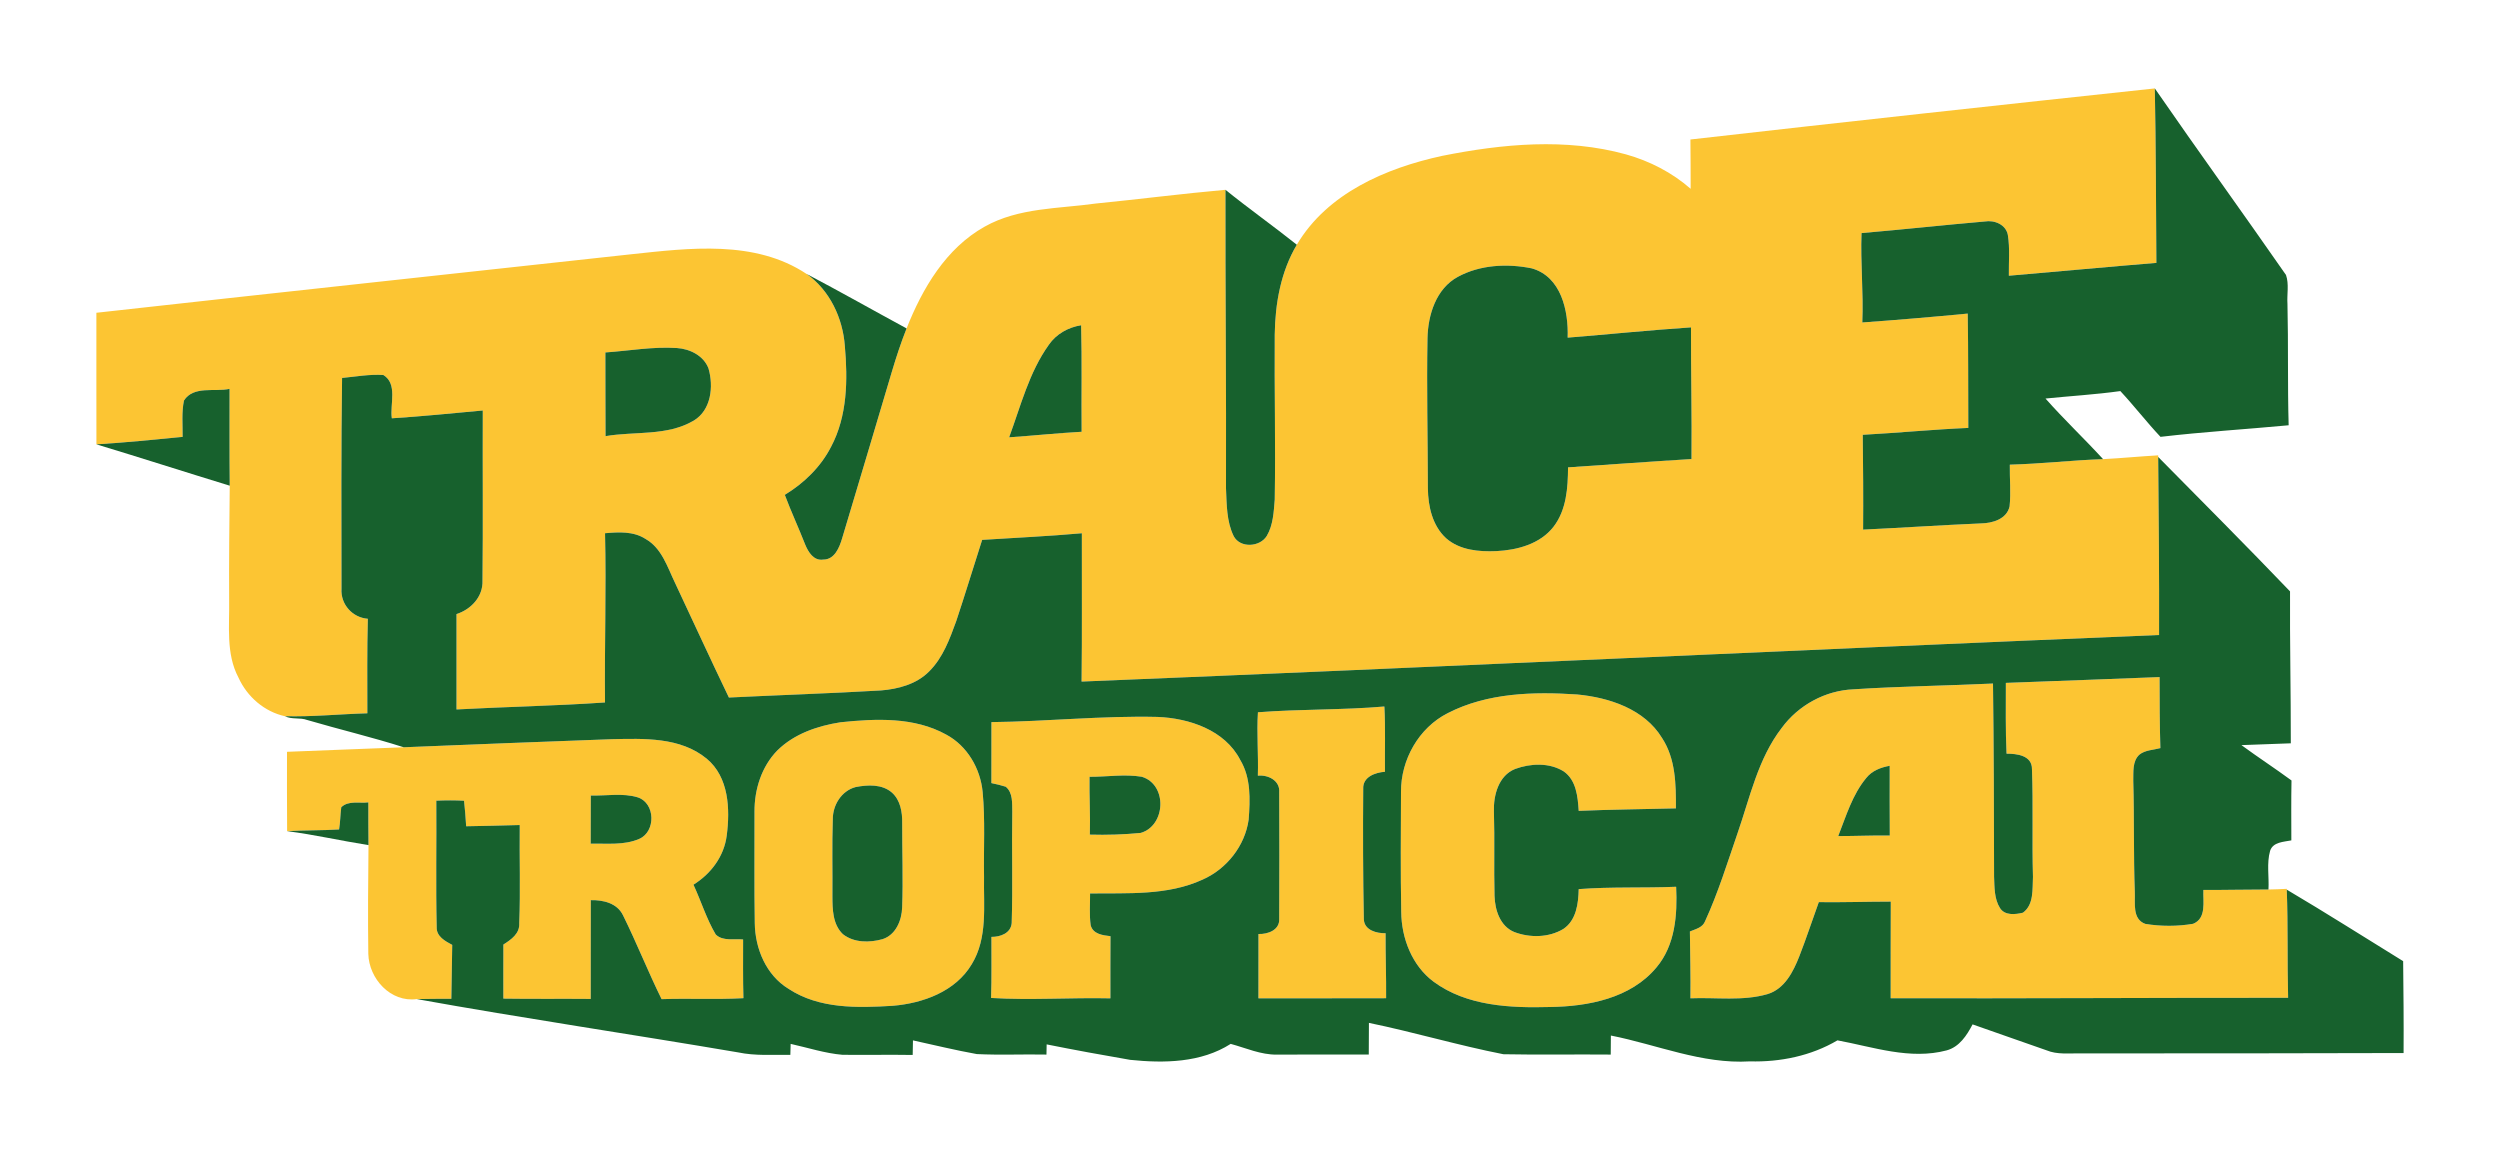<?xml version="1.0" encoding="UTF-8" ?>
<!DOCTYPE svg PUBLIC "-//W3C//DTD SVG 1.1//EN" "http://www.w3.org/Graphics/SVG/1.1/DTD/svg11.dtd">
<svg width="650pt" height="300pt" viewBox="0 0 650 300" version="1.1" xmlns="http://www.w3.org/2000/svg">
<g id="#fcc533ff">
<path fill="#fcc533" opacity="1.00" d=" M 439.51 36.27 C 479.73 31.69 519.99 27.30 560.25 22.99 C 560.55 38.11 560.56 53.23 560.66 68.35 C 547.86 69.39 535.09 70.61 522.30 71.69 C 522.25 68.16 522.60 64.59 522.04 61.09 C 521.53 58.36 518.54 57.17 516.04 57.59 C 505.36 58.51 494.69 59.69 484.00 60.60 C 483.70 68.35 484.54 76.09 484.20 83.84 C 493.34 83.18 502.48 82.41 511.61 81.53 C 511.78 91.44 511.70 101.35 511.76 111.26 C 502.60 111.66 493.47 112.55 484.32 113.05 C 484.41 121.26 484.48 129.48 484.41 137.70 C 494.60 137.21 504.79 136.53 514.99 136.09 C 517.99 136.05 521.73 135.01 522.49 131.67 C 522.87 128.06 522.49 124.43 522.55 120.81 C 530.64 120.60 538.70 119.65 546.80 119.38 C 551.58 119.13 556.34 118.66 561.13 118.39 L 561.13 118.81 C 561.27 134.24 561.41 149.67 561.36 165.10 C 467.97 168.98 374.59 173.41 281.21 177.21 C 281.37 164.36 281.24 151.50 281.28 138.65 C 272.66 139.42 264.00 139.81 255.36 140.37 C 253.10 147.40 250.96 154.47 248.63 161.47 C 246.93 166.13 245.17 171.02 241.57 174.58 C 238.30 177.90 233.54 179.15 229.03 179.52 C 215.86 180.29 202.68 180.71 189.51 181.36 C 184.75 171.47 180.18 161.49 175.51 151.56 C 173.52 147.44 172.07 142.52 167.83 140.12 C 164.70 138.09 160.85 138.33 157.31 138.64 C 157.65 153.30 157.16 167.97 157.30 182.64 C 144.45 183.53 131.56 183.76 118.69 184.46 C 118.69 176.19 118.70 167.92 118.69 159.66 C 122.47 158.44 125.60 155.15 125.45 150.98 C 125.61 136.23 125.46 121.48 125.52 106.73 C 117.64 107.46 109.77 108.25 101.87 108.76 C 101.34 105.14 103.46 99.81 99.67 97.50 C 96.08 97.27 92.51 97.92 88.94 98.27 C 88.68 116.53 88.77 134.80 88.79 153.06 C 88.52 157.11 91.62 160.58 95.64 160.88 C 95.41 169.07 95.52 177.27 95.51 185.46 C 88.37 185.66 81.24 186.40 74.09 186.22 C 68.72 185.04 64.25 181.14 62.00 176.17 C 58.70 169.94 59.70 162.72 59.58 155.96 C 59.52 146.07 59.63 136.17 59.73 126.28 C 59.63 117.89 59.70 109.50 59.68 101.11 C 55.79 101.96 50.33 100.23 47.83 104.14 C 47.19 107.24 47.52 110.44 47.48 113.59 C 40.02 114.33 32.56 115.07 25.07 115.53 C 25.04 104.12 25.07 92.72 25.06 81.32 C 71.39 76.16 117.75 71.19 164.10 66.11 C 179.25 64.49 196.29 62.31 209.72 71.23 C 215.75 75.49 219.13 82.70 219.66 89.96 C 220.44 98.74 220.33 108.13 216.11 116.11 C 213.43 121.37 209.07 125.62 204.05 128.66 C 205.68 133.02 207.65 137.23 209.34 141.56 C 210.13 143.50 211.56 145.87 214.02 145.49 C 216.99 145.54 218.26 142.31 218.96 139.94 C 223.25 125.53 227.61 111.14 231.86 96.72 C 233.00 92.89 234.24 89.10 235.71 85.39 C 239.83 74.98 245.95 64.55 256.01 58.93 C 264.83 53.96 275.24 54.28 284.98 52.91 C 296.20 51.80 307.39 50.35 318.62 49.35 C 318.57 75.22 318.85 101.10 318.76 126.98 C 318.95 131.14 318.89 135.56 320.76 139.39 C 322.45 142.59 327.61 142.25 329.38 139.31 C 331.03 136.49 331.17 133.08 331.43 129.90 C 331.67 115.60 331.32 101.29 331.43 86.99 C 331.54 78.92 333.00 70.65 337.17 63.63 C 345.08 50.25 360.36 43.69 374.94 40.53 C 390.61 37.40 407.16 35.82 422.76 40.14 C 428.92 41.87 434.75 44.86 439.57 49.09 C 439.54 44.81 439.58 40.54 439.51 36.27 M 379.04 71.98 C 373.38 75.04 371.28 81.87 371.15 87.92 C 370.91 100.96 371.23 113.99 371.25 127.03 C 371.31 131.67 372.44 136.73 376.02 139.97 C 379.55 143.05 384.53 143.49 389.03 143.29 C 394.47 143.03 400.41 141.46 403.91 136.96 C 407.29 132.58 407.66 126.83 407.69 121.51 C 418.39 120.80 429.09 120.00 439.79 119.35 C 439.90 107.94 439.63 96.53 439.66 85.12 C 428.96 85.84 418.28 86.92 407.59 87.79 C 407.83 80.83 405.92 71.93 398.24 69.77 C 391.89 68.48 384.82 68.83 379.04 71.98 M 272.71 89.63 C 267.56 96.82 265.40 105.52 262.38 113.70 C 268.66 113.27 274.93 112.61 281.22 112.26 C 281.13 103.03 281.34 93.80 281.09 84.57 C 277.76 85.10 274.65 86.82 272.71 89.63 M 157.40 91.64 C 157.44 98.89 157.38 106.15 157.44 113.40 C 165.05 112.09 173.43 113.44 180.35 109.37 C 184.93 106.63 185.56 100.49 184.21 95.80 C 182.97 92.48 179.37 90.71 176.01 90.49 C 169.78 90.08 163.60 91.21 157.40 91.64 Z" />
<path fill="#fcc533" opacity="1.00" d=" M 521.52 177.55 C 534.85 177.08 548.17 176.54 561.49 176.04 C 561.50 182.20 561.51 188.35 561.70 194.51 C 559.87 195.01 557.76 194.99 556.23 196.22 C 554.37 197.96 554.72 200.73 554.65 203.03 C 554.93 212.66 554.70 222.31 555.05 231.94 C 555.18 234.79 554.35 238.96 557.77 240.21 C 561.83 240.88 566.13 240.88 570.20 240.19 C 573.75 238.76 572.74 234.41 572.88 231.39 C 578.52 231.41 584.16 231.27 589.80 231.27 C 591.37 231.25 592.96 231.18 594.56 231.10 L 594.56 231.31 C 594.91 240.68 594.67 250.06 594.91 259.43 C 560.46 259.40 526.02 259.63 491.57 259.55 C 491.58 251.17 491.56 242.80 491.60 234.42 C 485.36 234.43 479.12 234.64 472.89 234.56 C 471.18 239.25 469.64 244.00 467.82 248.65 C 466.25 252.63 464.04 257.07 459.63 258.45 C 453.11 260.36 446.21 259.28 439.51 259.56 C 439.58 253.77 439.44 247.97 439.37 242.18 C 440.85 241.56 442.72 241.17 443.34 239.47 C 446.71 232.11 449.11 224.34 451.74 216.70 C 454.99 207.34 457.08 197.25 463.25 189.25 C 467.57 183.35 474.58 179.52 481.91 179.22 C 493.99 178.43 506.09 178.29 518.18 177.72 C 518.39 194.47 518.45 211.21 518.46 227.95 C 518.58 230.69 518.48 233.69 520.01 236.11 C 521.28 238.09 523.98 237.78 525.96 237.30 C 528.85 235.21 528.40 231.14 528.57 227.99 C 528.30 218.67 528.66 209.33 528.31 200.01 C 528.37 196.41 524.41 195.95 521.70 195.96 C 521.41 189.83 521.53 183.69 521.52 177.55 M 485.24 202.26 C 481.61 206.62 479.99 212.19 477.94 217.38 C 482.41 217.38 486.87 217.18 491.34 217.23 C 491.29 211.19 491.31 205.15 491.32 199.11 C 489.02 199.52 486.74 200.38 485.24 202.26 Z" />
<path fill="#fcc533" opacity="1.00" d=" M 376.38 185.43 C 386.69 180.12 398.71 179.80 410.04 180.56 C 418.39 181.35 427.57 184.34 432.15 191.90 C 435.68 197.30 435.76 203.96 435.74 210.18 C 427.31 210.41 418.88 210.46 410.46 210.83 C 410.22 207.17 409.85 202.84 406.54 200.55 C 402.81 198.24 397.95 198.46 393.94 199.93 C 389.63 201.64 388.28 206.76 388.42 210.98 C 388.64 218.30 388.39 225.62 388.58 232.94 C 388.69 236.60 390.02 240.81 393.70 242.32 C 397.76 243.87 402.70 243.81 406.48 241.52 C 409.85 239.26 410.38 234.89 410.46 231.17 C 418.88 230.53 427.36 230.91 435.80 230.56 C 436.14 237.83 435.58 245.76 430.66 251.56 C 424.00 259.56 412.93 261.69 403.02 261.82 C 392.68 262.10 381.36 261.62 372.71 255.23 C 367.12 251.06 364.38 243.94 364.32 237.11 C 364.12 226.71 364.22 216.30 364.26 205.90 C 364.21 197.53 368.86 189.26 376.38 185.43 Z" />
<path fill="#fcc533" opacity="1.00" d=" M 327.06 185.19 C 338.00 184.34 349.00 184.63 359.94 183.69 C 360.24 189.34 360.03 195.00 360.09 200.66 C 357.55 200.85 354.27 202.00 354.44 205.11 C 354.35 216.42 354.38 227.73 354.60 239.04 C 354.73 241.86 357.91 242.69 360.25 242.64 C 360.22 248.27 360.44 253.91 360.39 259.54 C 349.32 259.59 338.25 259.54 327.19 259.57 C 327.20 253.99 327.18 248.41 327.20 242.84 C 329.62 242.94 332.75 241.81 332.59 238.91 C 332.64 227.93 332.64 216.94 332.59 205.96 C 332.83 202.94 329.67 201.39 327.04 201.68 C 327.21 196.18 326.72 190.68 327.06 185.19 Z" />
<path fill="#fcc533" opacity="1.00" d=" M 218.53 187.79 C 227.71 186.83 237.70 186.37 246.03 191.00 C 251.50 193.93 254.91 199.83 255.49 205.91 C 256.18 213.24 255.72 220.62 255.85 227.97 C 255.71 235.58 256.83 243.84 252.68 250.66 C 248.46 257.80 239.97 260.86 232.09 261.51 C 222.95 262.07 212.99 262.35 205.03 257.10 C 199.20 253.56 196.33 246.66 196.24 240.04 C 196.08 230.38 196.20 220.71 196.17 211.05 C 196.13 205.28 198.00 199.33 202.08 195.14 C 206.47 190.79 212.55 188.73 218.53 187.79 M 222.46 204.64 C 218.77 205.62 216.50 209.34 216.53 213.04 C 216.30 219.68 216.49 226.33 216.43 232.98 C 216.44 236.40 216.49 240.34 219.15 242.88 C 222.02 245.15 226.08 245.13 229.46 244.18 C 232.91 243.09 234.46 239.28 234.56 235.93 C 234.83 228.61 234.55 221.29 234.57 213.98 C 234.62 211.17 234.10 208.04 231.91 206.08 C 229.33 203.83 225.59 204.03 222.46 204.64 Z" />
<path fill="#fcc533" opacity="1.00" d=" M 257.77 187.75 C 272.17 187.59 286.54 186.06 300.95 186.40 C 309.18 186.73 318.47 189.80 322.47 197.59 C 325.27 202.26 325.05 207.89 324.65 213.12 C 323.69 219.94 318.92 225.96 312.64 228.72 C 303.52 232.90 293.20 232.17 283.42 232.30 C 283.44 235.05 283.20 237.82 283.58 240.56 C 284.17 242.88 286.74 243.18 288.73 243.41 C 288.69 248.80 288.71 254.18 288.71 259.57 C 278.37 259.34 268.01 260.10 257.68 259.47 C 257.86 254.18 257.74 248.88 257.77 243.59 C 260.07 243.62 262.83 242.65 263.04 239.98 C 263.34 230.33 263.03 220.66 263.19 211.00 C 263.14 208.82 263.37 206.08 261.49 204.55 C 260.26 204.17 259.02 203.86 257.76 203.61 C 257.78 198.32 257.78 193.04 257.77 187.75 M 283.28 201.97 C 283.20 206.98 283.51 211.99 283.36 217.00 C 287.76 217.13 292.20 216.98 296.58 216.56 C 303.13 214.66 303.57 203.99 296.87 201.96 C 292.41 201.22 287.80 201.99 283.28 201.97 Z" />
<path fill="#fcc533" opacity="1.00" d=" M 104.97 194.29 C 122.98 193.53 141.00 192.87 159.01 192.19 C 167.40 192.02 176.87 191.59 183.75 197.26 C 189.52 202.06 189.85 210.36 188.95 217.24 C 188.27 222.64 184.84 227.21 180.30 230.02 C 182.29 234.30 183.68 238.89 186.09 242.96 C 187.96 244.80 190.86 244.00 193.21 244.26 C 193.21 249.35 193.15 254.44 193.29 259.53 C 186.20 259.92 179.10 259.53 172.01 259.78 C 168.47 252.59 165.52 245.12 161.97 237.95 C 160.42 234.79 156.83 233.98 153.61 234.04 C 153.57 242.60 153.62 251.16 153.59 259.72 C 146.02 259.65 138.44 259.76 130.87 259.64 C 130.88 254.95 130.85 250.26 130.88 245.58 C 132.91 244.28 135.19 242.73 135.00 239.99 C 135.34 231.50 135.03 223.00 135.13 214.51 C 130.49 214.63 125.84 214.76 121.20 214.83 C 121.09 212.61 120.87 210.40 120.65 208.19 C 118.25 208.06 115.84 208.07 113.44 208.18 C 113.52 219.14 113.29 230.10 113.54 241.05 C 113.44 243.47 115.75 244.70 117.58 245.67 C 117.49 250.34 117.44 255.01 117.35 259.69 C 114.35 259.67 111.35 259.71 108.35 259.76 C 101.55 260.69 95.92 254.46 95.76 247.98 C 95.63 238.57 95.71 229.15 95.81 219.73 C 95.77 216.03 95.76 212.32 95.77 208.62 C 93.45 208.92 90.57 208.07 88.73 209.89 C 88.48 211.80 88.48 213.75 88.16 215.66 C 83.66 215.94 79.15 215.84 74.65 216.10 C 74.58 209.22 74.63 202.34 74.62 195.47 C 84.74 195.11 94.85 194.64 104.97 194.29 M 153.61 206.83 C 153.59 211.00 153.60 215.18 153.58 219.36 C 157.78 219.26 162.21 219.83 166.18 218.12 C 170.55 216.25 170.42 208.83 165.83 207.32 C 161.88 206.11 157.67 206.96 153.61 206.83 Z" />
</g>
<g id="#17612dff">
<path fill="#17612d" opacity="1.00" d=" M 560.25 22.99 C 571.48 39.25 583.08 55.27 594.36 71.50 C 595.19 73.87 594.57 76.54 594.74 79.03 C 594.99 89.54 594.75 100.06 595.05 110.57 C 583.95 111.61 572.81 112.28 561.73 113.58 C 558.11 109.74 554.89 105.54 551.29 101.68 C 544.83 102.58 538.31 102.96 531.83 103.62 C 536.62 109.05 541.91 114.03 546.80 119.38 C 538.70 119.65 530.64 120.60 522.55 120.81 C 522.49 124.43 522.87 128.06 522.49 131.67 C 521.73 135.01 517.99 136.05 514.99 136.09 C 504.79 136.53 494.60 137.21 484.41 137.70 C 484.48 129.48 484.41 121.26 484.32 113.05 C 493.47 112.55 502.60 111.66 511.76 111.26 C 511.70 101.35 511.78 91.44 511.61 81.53 C 502.48 82.41 493.34 83.18 484.20 83.84 C 484.54 76.09 483.70 68.35 484.00 60.60 C 494.69 59.69 505.36 58.51 516.04 57.59 C 518.54 57.17 521.53 58.36 522.04 61.09 C 522.60 64.59 522.25 68.16 522.30 71.69 C 535.09 70.61 547.86 69.39 560.66 68.35 C 560.56 53.23 560.55 38.11 560.25 22.99 Z" />
<path fill="#17612d" opacity="1.00" d=" M 318.62 49.35 C 324.69 54.25 331.07 58.77 337.17 63.63 C 333.00 70.65 331.54 78.92 331.43 86.99 C 331.32 101.29 331.67 115.60 331.43 129.90 C 331.17 133.08 331.03 136.49 329.38 139.31 C 327.61 142.25 322.45 142.59 320.76 139.39 C 318.89 135.56 318.95 131.14 318.76 126.98 C 318.85 101.10 318.57 75.22 318.62 49.35 Z" />
<path fill="#17612d" opacity="1.00" d=" M 379.04 71.98 C 384.82 68.83 391.89 68.48 398.24 69.77 C 405.92 71.93 407.83 80.83 407.59 87.79 C 418.28 86.92 428.96 85.84 439.66 85.12 C 439.63 96.53 439.90 107.94 439.79 119.35 C 429.09 120.00 418.39 120.80 407.69 121.51 C 407.66 126.83 407.29 132.58 403.91 136.96 C 400.41 141.46 394.47 143.03 389.03 143.29 C 384.53 143.49 379.55 143.05 376.02 139.97 C 372.44 136.73 371.31 131.67 371.25 127.03 C 371.23 113.99 370.91 100.96 371.15 87.92 C 371.28 81.87 373.38 75.04 379.04 71.98 Z" />
<path fill="#17612d" opacity="1.00" d=" M 209.72 71.23 C 218.45 75.82 227.04 80.69 235.71 85.39 C 234.24 89.10 233.00 92.89 231.86 96.72 C 227.61 111.14 223.25 125.53 218.96 139.94 C 218.26 142.31 216.99 145.54 214.02 145.49 C 211.56 145.87 210.13 143.50 209.34 141.56 C 207.65 137.23 205.68 133.02 204.05 128.66 C 209.07 125.62 213.43 121.37 216.11 116.11 C 220.33 108.13 220.44 98.74 219.66 89.96 C 219.13 82.70 215.75 75.49 209.72 71.23 Z" />
<path fill="#17612d" opacity="1.00" d=" M 272.71 89.63 C 274.65 86.82 277.76 85.10 281.09 84.57 C 281.34 93.80 281.13 103.03 281.22 112.26 C 274.93 112.61 268.66 113.27 262.38 113.70 C 265.40 105.52 267.56 96.82 272.71 89.63 Z" />
<path fill="#17612d" opacity="1.00" d=" M 157.40 91.64 C 163.60 91.21 169.78 90.08 176.01 90.49 C 179.37 90.71 182.97 92.48 184.21 95.80 C 185.56 100.49 184.93 106.63 180.35 109.37 C 173.43 113.44 165.05 112.09 157.44 113.40 C 157.38 106.15 157.44 98.89 157.40 91.64 Z" />
<path fill="#17612d" opacity="1.00" d=" M 88.94 98.27 C 92.51 97.92 96.08 97.27 99.67 97.50 C 103.46 99.81 101.34 105.14 101.87 108.76 C 109.77 108.25 117.64 107.46 125.52 106.73 C 125.46 121.48 125.61 136.23 125.45 150.98 C 125.60 155.15 122.47 158.44 118.69 159.66 C 118.70 167.92 118.69 176.19 118.69 184.46 C 131.56 183.76 144.45 183.53 157.30 182.64 C 157.16 167.97 157.65 153.30 157.31 138.64 C 160.85 138.33 164.70 138.09 167.83 140.12 C 172.07 142.52 173.52 147.44 175.51 151.56 C 180.18 161.49 184.75 171.47 189.51 181.36 C 202.68 180.71 215.86 180.29 229.03 179.52 C 233.54 179.15 238.30 177.90 241.57 174.58 C 245.17 171.02 246.93 166.13 248.63 161.47 C 250.96 154.47 253.10 147.40 255.36 140.37 C 264.00 139.81 272.66 139.42 281.28 138.65 C 281.24 151.50 281.37 164.36 281.21 177.21 C 374.59 173.41 467.97 168.98 561.36 165.10 C 561.41 149.67 561.27 134.24 561.13 118.81 C 572.59 130.43 584.13 141.98 595.41 153.76 C 595.34 166.92 595.63 180.09 595.61 193.26 C 591.33 193.40 587.04 193.55 582.77 193.73 C 587.05 196.87 591.50 199.77 595.79 202.92 C 595.69 208.11 595.74 213.30 595.75 218.50 C 593.77 218.90 590.98 218.90 590.23 221.21 C 589.30 224.45 589.99 227.93 589.80 231.27 C 584.16 231.27 578.52 231.41 572.88 231.39 C 572.74 234.41 573.75 238.76 570.20 240.19 C 566.13 240.88 561.83 240.88 557.77 240.21 C 554.35 238.96 555.18 234.79 555.05 231.94 C 554.70 222.31 554.93 212.66 554.65 203.03 C 554.72 200.73 554.37 197.96 556.23 196.22 C 557.76 194.99 559.87 195.01 561.70 194.51 C 561.51 188.35 561.50 182.20 561.49 176.04 C 548.17 176.54 534.85 177.08 521.52 177.55 C 521.53 183.69 521.41 189.83 521.70 195.96 C 524.41 195.95 528.37 196.41 528.31 200.01 C 528.66 209.33 528.30 218.67 528.57 227.99 C 528.40 231.14 528.85 235.21 525.96 237.30 C 523.98 237.78 521.28 238.09 520.01 236.11 C 518.48 233.69 518.58 230.69 518.46 227.95 C 518.45 211.21 518.39 194.47 518.18 177.72 C 506.09 178.29 493.99 178.43 481.91 179.22 C 474.58 179.52 467.57 183.35 463.25 189.25 C 457.08 197.25 454.99 207.34 451.74 216.70 C 449.11 224.34 446.71 232.11 443.34 239.47 C 442.72 241.17 440.85 241.56 439.37 242.18 C 439.44 247.97 439.58 253.77 439.51 259.56 C 446.21 259.28 453.11 260.36 459.63 258.45 C 464.04 257.07 466.25 252.63 467.82 248.65 C 469.64 244.00 471.18 239.25 472.89 234.56 C 479.12 234.64 485.36 234.43 491.60 234.42 C 491.56 242.80 491.58 251.17 491.57 259.55 C 526.02 259.63 560.46 259.40 594.91 259.43 C 594.67 250.06 594.91 240.68 594.56 231.31 C 604.75 237.33 614.74 243.69 624.82 249.90 C 624.90 257.86 624.99 265.83 624.93 273.79 C 596.97 273.89 569.00 273.88 541.04 273.88 C 538.04 273.82 534.91 274.26 532.07 273.07 C 525.68 270.79 519.25 268.63 512.87 266.34 C 511.37 269.20 509.45 272.19 506.13 273.10 C 496.62 275.62 487.07 272.22 477.74 270.49 C 470.88 274.53 462.88 276.17 454.95 275.96 C 442.51 276.71 430.84 271.61 418.83 269.24 C 418.81 270.88 418.80 272.53 418.79 274.19 C 409.49 274.10 400.18 274.29 390.88 274.10 C 379.14 271.80 367.64 268.36 355.92 265.95 C 355.91 268.69 355.91 271.43 355.88 274.18 C 347.92 274.18 339.95 274.15 331.98 274.20 C 327.81 274.26 323.94 272.48 319.98 271.41 C 312.26 276.34 302.65 276.47 293.84 275.56 C 286.59 274.31 279.35 272.99 272.13 271.54 C 272.12 272.20 272.09 273.52 272.08 274.19 C 266.04 274.07 260.00 274.36 253.97 274.06 C 248.40 273.06 242.90 271.71 237.37 270.50 C 237.34 271.76 237.32 273.03 237.30 274.29 C 231.22 274.19 225.14 274.32 219.06 274.25 C 214.47 273.86 210.05 272.40 205.57 271.41 C 205.55 272.12 205.51 273.55 205.49 274.26 C 200.95 274.21 196.37 274.56 191.90 273.62 C 164.07 268.88 136.12 264.77 108.35 259.76 C 111.35 259.71 114.35 259.67 117.35 259.69 C 117.44 255.01 117.49 250.34 117.58 245.67 C 115.75 244.70 113.44 243.47 113.54 241.05 C 113.29 230.10 113.52 219.14 113.44 208.18 C 115.84 208.07 118.25 208.06 120.65 208.19 C 120.87 210.40 121.09 212.61 121.20 214.83 C 125.84 214.76 130.49 214.63 135.13 214.51 C 135.03 223.00 135.34 231.50 135.00 239.99 C 135.19 242.73 132.91 244.28 130.88 245.58 C 130.85 250.26 130.88 254.95 130.87 259.64 C 138.44 259.76 146.02 259.65 153.59 259.72 C 153.62 251.16 153.57 242.60 153.61 234.04 C 156.83 233.98 160.42 234.79 161.97 237.95 C 165.52 245.12 168.47 252.59 172.01 259.78 C 179.10 259.53 186.20 259.92 193.29 259.53 C 193.15 254.44 193.21 249.35 193.21 244.26 C 190.86 244.00 187.96 244.80 186.09 242.96 C 183.68 238.89 182.29 234.30 180.30 230.02 C 184.84 227.21 188.27 222.64 188.95 217.24 C 189.85 210.36 189.52 202.06 183.75 197.26 C 176.87 191.59 167.40 192.02 159.01 192.19 C 141.00 192.87 122.98 193.53 104.97 194.29 C 96.69 191.65 88.22 189.65 79.87 187.20 C 78.01 186.50 75.87 187.12 74.09 186.22 C 81.24 186.40 88.37 185.66 95.51 185.46 C 95.52 177.27 95.41 169.07 95.64 160.88 C 91.62 160.58 88.52 157.11 88.79 153.06 C 88.77 134.80 88.68 116.53 88.94 98.27 M 376.38 185.43 C 368.86 189.26 364.21 197.53 364.26 205.90 C 364.22 216.30 364.12 226.71 364.32 237.11 C 364.38 243.94 367.12 251.06 372.71 255.23 C 381.36 261.62 392.68 262.10 403.02 261.82 C 412.93 261.69 424.00 259.56 430.66 251.56 C 435.58 245.76 436.14 237.83 435.80 230.56 C 427.36 230.91 418.88 230.53 410.46 231.17 C 410.38 234.89 409.85 239.26 406.48 241.52 C 402.70 243.81 397.76 243.87 393.70 242.32 C 390.02 240.81 388.69 236.60 388.58 232.94 C 388.39 225.62 388.64 218.30 388.42 210.98 C 388.28 206.76 389.63 201.64 393.94 199.93 C 397.95 198.46 402.81 198.24 406.54 200.55 C 409.85 202.84 410.22 207.17 410.46 210.83 C 418.88 210.46 427.31 210.41 435.74 210.18 C 435.76 203.96 435.68 197.30 432.15 191.90 C 427.57 184.34 418.39 181.35 410.04 180.56 C 398.71 179.80 386.69 180.12 376.38 185.43 M 327.06 185.19 C 326.72 190.68 327.21 196.18 327.04 201.68 C 329.67 201.39 332.83 202.94 332.59 205.96 C 332.64 216.94 332.64 227.93 332.59 238.91 C 332.75 241.81 329.62 242.94 327.20 242.84 C 327.18 248.41 327.20 253.99 327.19 259.57 C 338.25 259.54 349.32 259.59 360.39 259.54 C 360.44 253.91 360.22 248.27 360.25 242.64 C 357.91 242.69 354.73 241.86 354.60 239.04 C 354.38 227.73 354.35 216.42 354.44 205.11 C 354.27 202.00 357.55 200.85 360.09 200.66 C 360.03 195.00 360.24 189.34 359.94 183.69 C 349.00 184.63 338.00 184.34 327.06 185.19 M 218.53 187.79 C 212.55 188.73 206.47 190.79 202.08 195.14 C 198.00 199.33 196.13 205.28 196.17 211.05 C 196.20 220.71 196.08 230.38 196.24 240.04 C 196.33 246.66 199.20 253.56 205.03 257.10 C 212.99 262.35 222.95 262.07 232.09 261.51 C 239.97 260.86 248.46 257.80 252.68 250.66 C 256.83 243.84 255.71 235.58 255.85 227.97 C 255.72 220.62 256.18 213.24 255.49 205.91 C 254.91 199.83 251.50 193.93 246.03 191.00 C 237.70 186.37 227.71 186.83 218.53 187.79 M 257.77 187.75 C 257.78 193.04 257.78 198.32 257.76 203.61 C 259.02 203.86 260.26 204.17 261.49 204.55 C 263.37 206.08 263.14 208.82 263.19 211.00 C 263.03 220.66 263.34 230.33 263.04 239.98 C 262.83 242.65 260.07 243.62 257.77 243.59 C 257.74 248.88 257.86 254.18 257.68 259.47 C 268.01 260.10 278.37 259.34 288.71 259.57 C 288.71 254.18 288.69 248.80 288.73 243.41 C 286.74 243.18 284.17 242.88 283.58 240.56 C 283.20 237.82 283.44 235.05 283.42 232.30 C 293.20 232.17 303.52 232.90 312.64 228.72 C 318.92 225.96 323.69 219.94 324.65 213.12 C 325.05 207.89 325.27 202.26 322.47 197.59 C 318.47 189.80 309.18 186.73 300.95 186.40 C 286.54 186.06 272.17 187.59 257.77 187.75 Z" />
<path fill="#17612d" opacity="1.00" d=" M 47.83 104.14 C 50.33 100.23 55.79 101.96 59.68 101.11 C 59.70 109.50 59.63 117.89 59.73 126.28 C 48.16 122.74 36.65 119.03 25.07 115.53 C 32.56 115.07 40.02 114.33 47.48 113.59 C 47.52 110.44 47.19 107.24 47.83 104.14 Z" />
<path fill="#17612d" opacity="1.00" d=" M 485.24 202.26 C 486.74 200.38 489.02 199.52 491.32 199.11 C 491.31 205.15 491.29 211.19 491.34 217.23 C 486.87 217.18 482.41 217.38 477.94 217.38 C 479.99 212.19 481.61 206.62 485.24 202.26 Z" />
<path fill="#17612d" opacity="1.00" d=" M 283.28 201.97 C 287.80 201.99 292.41 201.22 296.87 201.96 C 303.57 203.99 303.13 214.66 296.58 216.56 C 292.20 216.98 287.76 217.13 283.36 217.00 C 283.51 211.99 283.20 206.98 283.28 201.97 Z" />
<path fill="#17612d" opacity="1.00" d=" M 222.46 204.64 C 225.59 204.03 229.33 203.83 231.91 206.08 C 234.10 208.04 234.62 211.17 234.57 213.98 C 234.55 221.29 234.83 228.61 234.56 235.93 C 234.46 239.28 232.91 243.09 229.46 244.18 C 226.08 245.13 222.02 245.15 219.15 242.88 C 216.49 240.34 216.44 236.40 216.43 232.98 C 216.49 226.33 216.30 219.68 216.53 213.04 C 216.50 209.34 218.77 205.62 222.46 204.64 Z" />
<path fill="#17612d" opacity="1.00" d=" M 153.61 206.83 C 157.67 206.96 161.88 206.11 165.83 207.32 C 170.42 208.83 170.55 216.25 166.18 218.12 C 162.21 219.83 157.78 219.26 153.58 219.36 C 153.60 215.18 153.59 211.00 153.61 206.83 Z" />
<path fill="#17612d" opacity="1.00" d=" M 88.73 209.89 C 90.57 208.07 93.45 208.92 95.77 208.62 C 95.76 212.32 95.77 216.03 95.81 219.73 C 88.74 218.62 81.75 217.01 74.65 216.10 C 79.15 215.84 83.66 215.94 88.16 215.66 C 88.48 213.75 88.48 211.80 88.73 209.89 Z" />
</g>
</svg>
